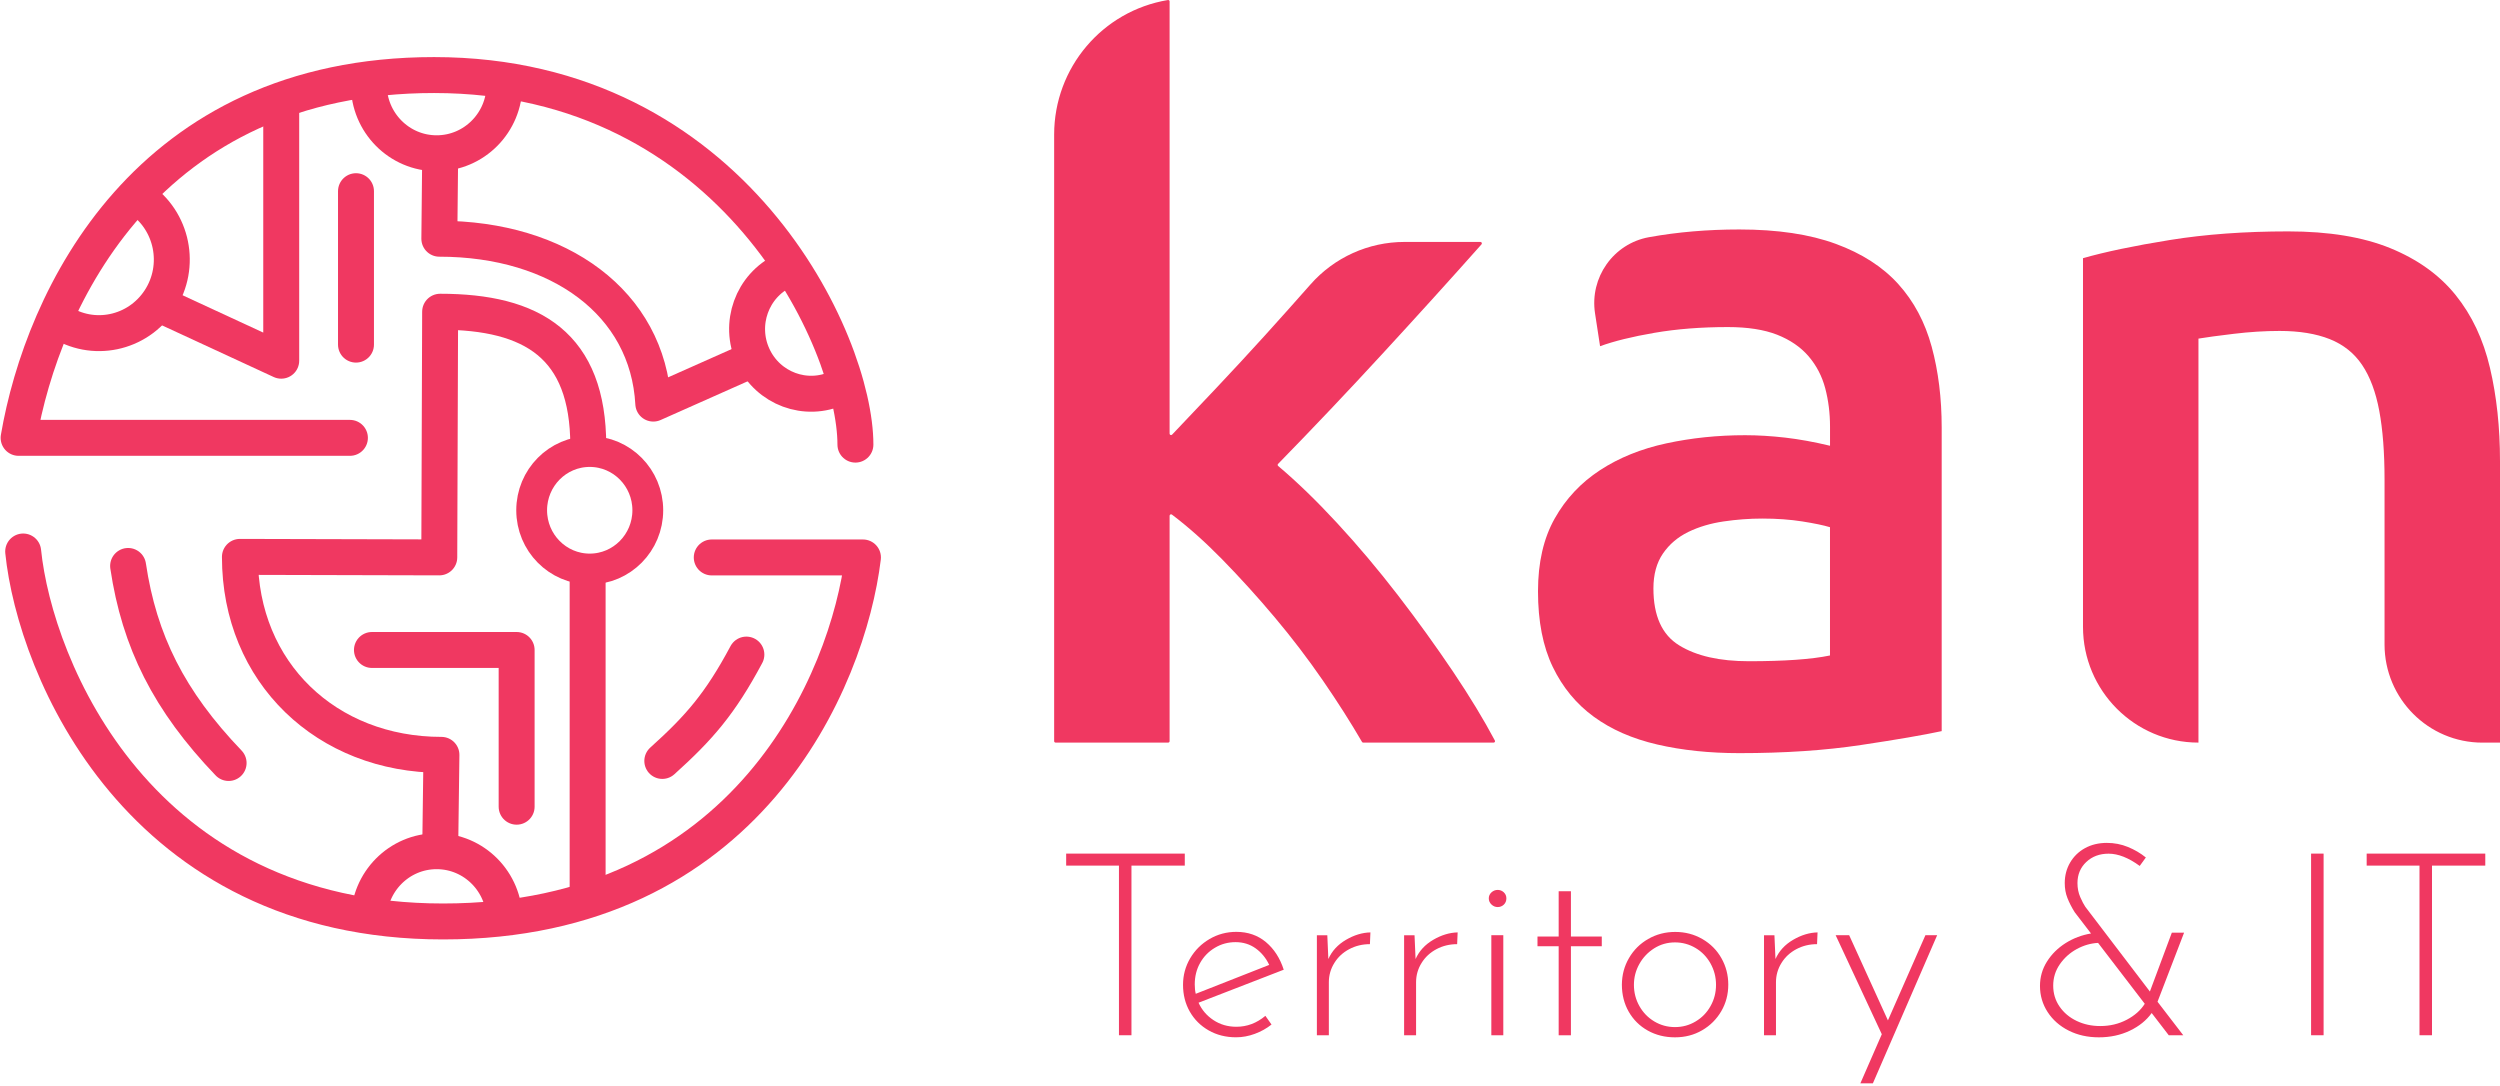 <svg width="806" height="350" viewBox="0 0 806 350" fill="none" xmlns="http://www.w3.org/2000/svg">
<path d="M7.47 177.801C11.31 215.407 44.755 297.079 142.834 297.079C240.914 297.079 273.417 219.25 278.217 179.722H229.468" stroke="#F03861" stroke-width="11.588" stroke-miterlimit="10" stroke-linecap="round" stroke-linejoin="round"/>
<path d="M73.705 245.99C54.516 225.975 44.91 206.758 41.303 182.462" stroke="#F03861" stroke-width="11.588" stroke-miterlimit="10" stroke-linecap="round" stroke-linejoin="round"/>
<path d="M240.633 211.037C232.132 226.937 225.411 234.624 213.525 245.327" stroke="#F03861" stroke-width="11.588" stroke-miterlimit="10" stroke-linecap="round" stroke-linejoin="round"/>
<path d="M275.787 143.344C275.787 110.229 236.423 24.198 139.946 24.198C47.284 24.198 13.681 96.262 6 141.164H112.814" stroke="#F03861" stroke-width="11.588" stroke-miterlimit="10" stroke-linecap="round" stroke-linejoin="round"/>
<path d="M190.129 183.45C200.468 183.45 208.85 174.97 208.85 164.51C208.85 154.05 200.468 145.571 190.129 145.571C179.791 145.571 171.409 154.05 171.409 164.51C171.409 174.97 179.791 183.45 190.129 183.45Z" stroke="#F03861" stroke-width="9.93" stroke-miterlimit="10" stroke-linejoin="round"/>
<path d="M44.849 63.891C55.653 71.091 58.653 85.808 51.508 96.738C44.364 107.668 29.845 110.704 19.042 103.475" stroke="#F03861" stroke-width="11.588" stroke-miterlimit="10" stroke-linejoin="round"/>
<path d="M270.15 125.017C259.861 129.841 247.598 125.293 242.795 114.875C237.991 104.458 242.452 92.073 252.741 87.249" stroke="#F03861" stroke-width="11.588" stroke-miterlimit="10" stroke-linejoin="round"/>
<path d="M162.653 27.278C162.653 39.507 152.86 49.414 140.773 49.414C128.686 49.414 118.894 39.507 118.894 27.278" stroke="#F03861" stroke-width="11.588" stroke-miterlimit="10" stroke-linejoin="round"/>
<path d="M118.894 296.563C118.894 284.334 128.686 274.427 140.773 274.427C152.86 274.427 162.653 284.334 162.653 296.563" stroke="#F03861" stroke-width="11.588" stroke-miterlimit="10" stroke-linejoin="round"/>
<path d="M189.658 143.677C189.658 111.319 171.645 100.499 141.898 100.499L141.623 179.704L77.35 179.537C77.35 216.917 105.373 243.367 142.32 243.367L141.88 277.041" stroke="#F03861" stroke-width="11.588" stroke-miterlimit="10" stroke-linejoin="round"/>
<path d="M119.914 209.551H166.563V260.081" stroke="#F03861" stroke-width="11.588" stroke-miterlimit="10" stroke-linecap="round" stroke-linejoin="round"/>
<path d="M189.453 186.784V288.219" stroke="#F03861" stroke-width="11.588" stroke-miterlimit="10" stroke-linejoin="round"/>
<path d="M114.771 61.639V111.106" stroke="#F03861" stroke-width="11.588" stroke-miterlimit="10" stroke-linecap="round" stroke-linejoin="round"/>
<path d="M51.863 98.343L90.667 116.291V34.123" stroke="#F03861" stroke-width="11.588" stroke-miterlimit="10" stroke-linejoin="round"/>
<path d="M141.898 51.473L141.642 76.964C180.286 76.964 208.86 97.696 210.621 130.12L242.372 115.997" stroke="#F03861" stroke-width="11.588" stroke-miterlimit="10" stroke-linejoin="round"/>
<path d="M381.975 275.202V279.073H364.783V333.763H360.751V279.073H343.732V275.202H381.975Z" fill="#F03861"/>
<path d="M407.959 327.505L409.935 330.31C408.34 331.573 406.55 332.581 404.551 333.312C402.552 334.053 400.53 334.424 398.508 334.424C395.216 334.424 392.269 333.682 389.67 332.199C387.059 330.704 385.037 328.687 383.581 326.126C382.125 323.565 381.409 320.691 381.409 317.504C381.409 314.432 382.171 311.581 383.708 308.962C385.245 306.355 387.324 304.28 389.959 302.739C392.593 301.197 395.47 300.432 398.589 300.432C402.321 300.432 405.498 301.533 408.121 303.724C410.755 305.926 412.673 308.893 413.875 312.636L386.412 323.275C387.451 325.581 389.057 327.459 391.218 328.884C393.378 330.31 395.839 331.028 398.578 331.028C402.032 331.04 405.163 329.858 407.959 327.505ZM391.68 305.566C389.647 306.772 388.064 308.406 386.908 310.469C385.753 312.532 385.187 314.826 385.187 317.353C385.187 318.512 385.291 319.52 385.51 320.401L409.195 311.083C408.156 308.881 406.7 307.108 404.84 305.763C402.968 304.419 400.807 303.747 398.347 303.747C395.92 303.747 393.702 304.35 391.68 305.566Z" fill="#F03861"/>
<path d="M433.932 303.005C436.566 301.464 439.2 300.664 441.823 300.606L441.661 304.396C439.246 304.396 437.028 304.929 434.995 306.007C432.961 307.085 431.355 308.568 430.188 310.469C429.01 312.358 428.421 314.444 428.421 316.692V333.775H424.562V301.522H427.924L428.259 309.194C429.414 306.598 431.309 304.547 433.932 303.005Z" fill="#F03861"/>
<path d="M462.053 303.005C464.687 301.464 467.322 300.664 469.944 300.606L469.783 304.396C467.368 304.396 465.15 304.929 463.116 306.007C461.083 307.085 459.477 308.568 458.31 310.469C457.131 312.358 456.542 314.444 456.542 316.692V333.775H452.683V301.522H456.045L456.38 309.194C457.536 306.598 459.431 304.547 462.053 303.005Z" fill="#F03861"/>
<path d="M480.851 287.695C481.429 287.174 482.099 286.907 482.861 286.907C483.624 286.907 484.283 287.174 484.837 287.695C485.38 288.217 485.657 288.866 485.657 289.631C485.657 290.454 485.38 291.126 484.837 291.647C484.294 292.169 483.624 292.436 482.861 292.436C482.087 292.436 481.417 292.157 480.851 291.613C480.273 291.068 479.985 290.407 479.985 289.631C479.985 288.866 480.273 288.229 480.851 287.695ZM484.664 301.51V333.763H480.805V301.51H484.664Z" fill="#F03861"/>
<path d="M506.465 287.336V301.939H516.413V305.068H506.465V333.775H502.514V305.068H495.686V301.939H502.514V287.336H506.465Z" fill="#F03861"/>
<path d="M525.171 308.904C526.672 306.297 528.741 304.234 531.375 302.727C534.009 301.209 536.921 300.456 540.098 300.456C543.275 300.456 546.187 301.209 548.809 302.727C551.443 304.234 553.5 306.297 554.979 308.904C556.458 311.512 557.197 314.363 557.197 317.446C557.197 320.575 556.446 323.437 554.933 326.022C553.419 328.606 551.363 330.658 548.763 332.164C546.163 333.682 543.24 334.436 540.005 334.436C536.77 334.436 533.847 333.706 531.248 332.257C528.648 330.808 526.603 328.78 525.113 326.196C523.634 323.611 522.894 320.691 522.894 317.446C522.918 314.351 523.657 311.512 525.171 308.904ZM528.544 324.364C529.723 326.462 531.329 328.108 533.35 329.313C535.384 330.53 537.602 331.133 540.017 331.133C542.432 331.133 544.65 330.53 546.672 329.313C548.705 328.108 550.311 326.462 551.478 324.364C552.657 322.278 553.246 319.995 553.246 317.515C553.246 315.047 552.657 312.752 551.478 310.631C550.3 308.522 548.694 306.853 546.672 305.648C544.638 304.442 542.42 303.828 540.017 303.828C537.544 303.828 535.303 304.477 533.27 305.763C531.236 307.062 529.653 308.754 528.498 310.84C527.343 312.926 526.776 315.151 526.776 317.515C526.776 319.995 527.366 322.278 528.544 324.364Z" fill="#F03861"/>
<path d="M578.086 303.005C580.721 301.464 583.355 300.664 585.978 300.606L585.816 304.396C583.401 304.396 581.183 304.929 579.149 306.007C577.116 307.085 575.51 308.568 574.343 310.469C573.164 312.358 572.575 314.444 572.575 316.692V333.775H568.716V301.522H572.078L572.413 309.194C573.569 306.598 575.452 304.547 578.086 303.005Z" fill="#F03861"/>
<path d="M624.543 301.51L603.816 349.27H599.784L606.693 333.439L591.812 301.51H596.168L608.669 328.977L620.754 301.51H624.543Z" fill="#F03861"/>
<path d="M695.586 322.962L703.893 333.775H699.214L693.703 326.601C692.005 328.965 689.659 330.866 686.667 332.292C683.686 333.717 680.347 334.436 676.673 334.436C673.057 334.436 669.81 333.705 666.933 332.257C664.056 330.808 661.792 328.803 660.151 326.277C658.511 323.75 657.69 320.945 657.69 317.863C657.69 315.012 658.441 312.381 659.955 309.993C661.457 307.606 663.467 305.624 665.963 304.048C668.447 302.483 671.185 301.452 674.143 300.954L668.886 294.104C667.892 292.517 667.118 290.987 666.541 289.527C665.963 288.078 665.674 286.467 665.674 284.705C665.674 282.283 666.252 280.081 667.396 278.111C668.551 276.129 670.145 274.576 672.202 273.44C674.258 272.316 676.604 271.748 679.238 271.748C681.653 271.748 683.917 272.189 686.066 273.07C688.204 273.95 690.121 275.075 691.82 276.454L689.844 279.177C686.228 276.535 682.889 275.225 679.816 275.225C676.916 275.225 674.513 276.118 672.618 277.902C670.723 279.687 669.776 281.959 669.776 284.705C669.776 286.351 670.076 287.869 670.677 289.237C671.278 290.616 671.832 291.659 672.317 292.366L693.125 319.671L700.196 300.699H704.148L695.586 322.962ZM685.639 328.78C688.204 327.436 690.156 325.709 691.473 323.623L676.419 303.99C674.062 304.106 671.774 304.767 669.556 305.972C667.338 307.177 665.512 308.823 664.091 310.874C662.67 312.926 661.954 315.232 661.954 317.758C661.954 320.285 662.635 322.545 664.01 324.527C665.374 326.508 667.211 328.05 669.521 329.151C671.832 330.252 674.351 330.796 677.089 330.796C680.208 330.808 683.062 330.124 685.639 328.78Z" fill="#F03861"/>
<path d="M749.126 275.202V333.763H745.094V275.202H749.126Z" fill="#F03861"/>
<path d="M801.256 275.202V279.073H784.076V333.763H780.044V279.073H763.014V275.202H801.256Z" fill="#F03861"/>
<path d="M377.08 139.8C377.08 140.216 377.578 140.43 377.875 140.133C382.368 135.436 387.121 130.418 392.159 125.067C397.494 119.406 402.722 113.758 407.855 108.098C412.976 102.438 417.848 96.98 422.471 91.736C430.153 82.996 441.19 78.001 452.807 78.001H477.287C477.69 78.001 477.903 78.465 477.642 78.774C467.613 90.059 457.039 101.736 445.931 113.806C434.693 126.03 423.396 137.945 412.051 149.563C411.862 149.753 411.873 150.05 412.075 150.228C418.097 155.306 424.427 161.43 431.042 168.588C437.799 175.89 444.343 183.667 450.685 191.895C457.027 200.124 462.954 208.365 468.491 216.581C473.837 224.549 478.33 231.933 481.945 238.747C482.111 239.056 481.874 239.424 481.531 239.424H439.506C439.34 239.424 439.198 239.341 439.115 239.199C435.452 232.896 431.232 226.273 426.478 219.364C421.653 212.372 416.485 205.582 410.937 198.994C405.401 192.407 399.746 186.187 394.009 180.313C388.52 174.712 383.126 169.908 377.827 165.901C377.519 165.675 377.08 165.901 377.08 166.282V238.949C377.08 239.21 376.879 239.413 376.618 239.413H340.32C340.059 239.413 339.857 239.21 339.857 238.949V43.386C339.857 21.863 355.387 3.515 376.547 0.007C376.832 -0.041 377.08 0.173 377.08 0.47V139.8Z" fill="#F03861"/>
<path d="M560.766 73.982C573.071 73.982 583.432 75.528 591.849 78.62C600.253 81.699 606.975 86.028 612.001 91.581C617.027 97.134 620.619 103.876 622.777 111.796C624.934 119.716 626.001 128.408 626.001 137.873V235.714C620.264 236.951 611.586 238.449 600.004 240.185C588.411 241.933 575.335 242.813 560.766 242.813C551.128 242.813 542.309 241.886 534.307 240.031C526.305 238.176 519.489 235.203 513.846 231.077C508.203 226.962 503.793 221.611 500.616 215.024C497.439 208.436 495.851 200.314 495.851 190.635C495.851 181.371 497.641 173.559 501.233 167.173C504.813 160.8 509.697 155.603 515.849 151.584C522.002 147.565 529.126 144.687 537.235 142.939C545.331 141.191 553.796 140.311 562.615 140.311C566.717 140.311 571.02 140.573 575.537 141.084C580.041 141.607 584.866 142.475 589.999 143.712V137.54C589.999 133.224 589.489 129.11 588.458 125.197C587.427 121.297 585.637 117.849 583.076 114.852C580.516 111.879 577.125 109.56 572.929 107.908C568.72 106.267 563.433 105.446 557.079 105.446C548.473 105.446 540.566 106.064 533.394 107.301C526.21 108.538 520.366 109.977 515.861 111.618L514.237 101.011C512.471 89.476 520.141 78.572 531.58 76.479C531.675 76.467 531.758 76.443 531.853 76.431C540.862 74.814 550.5 73.982 560.766 73.982ZM563.836 213.18C575.323 213.18 584.036 212.562 589.987 211.325V169.968C587.937 169.349 584.961 168.731 581.061 168.113C577.161 167.494 572.858 167.185 568.14 167.185C564.038 167.185 559.877 167.494 555.68 168.113C551.472 168.731 547.679 169.861 544.3 171.502C540.922 173.155 538.195 175.462 536.144 178.446C534.093 181.431 533.062 185.189 533.062 189.707C533.062 198.554 535.836 204.678 541.372 208.067C546.92 211.492 554.4 213.18 563.836 213.18Z" fill="#F03861"/>
<path d="M671.534 83.245C678.718 81.188 688.036 79.238 699.535 77.383C711.022 75.528 723.742 74.6 737.694 74.6C750.817 74.6 761.795 76.408 770.614 79.999C779.434 83.602 786.464 88.644 791.692 95.124C796.919 101.605 800.618 109.43 802.764 118.586C804.921 127.742 806 137.778 806 148.683V239.424H800.345C782.907 239.424 768.777 225.25 768.777 207.758V154.545C768.777 145.9 768.208 138.551 767.082 132.475C765.955 126.41 764.106 121.464 761.546 117.658C758.985 113.853 755.5 111.083 751.09 109.323C746.68 107.575 741.286 106.695 734.932 106.695C730.214 106.695 725.295 107.004 720.162 107.622C715.029 108.241 711.235 108.752 708.781 109.168V239.413C688.226 239.413 671.558 222.693 671.558 202.074V83.245H671.534Z" fill="#F03861"/>
</svg>
